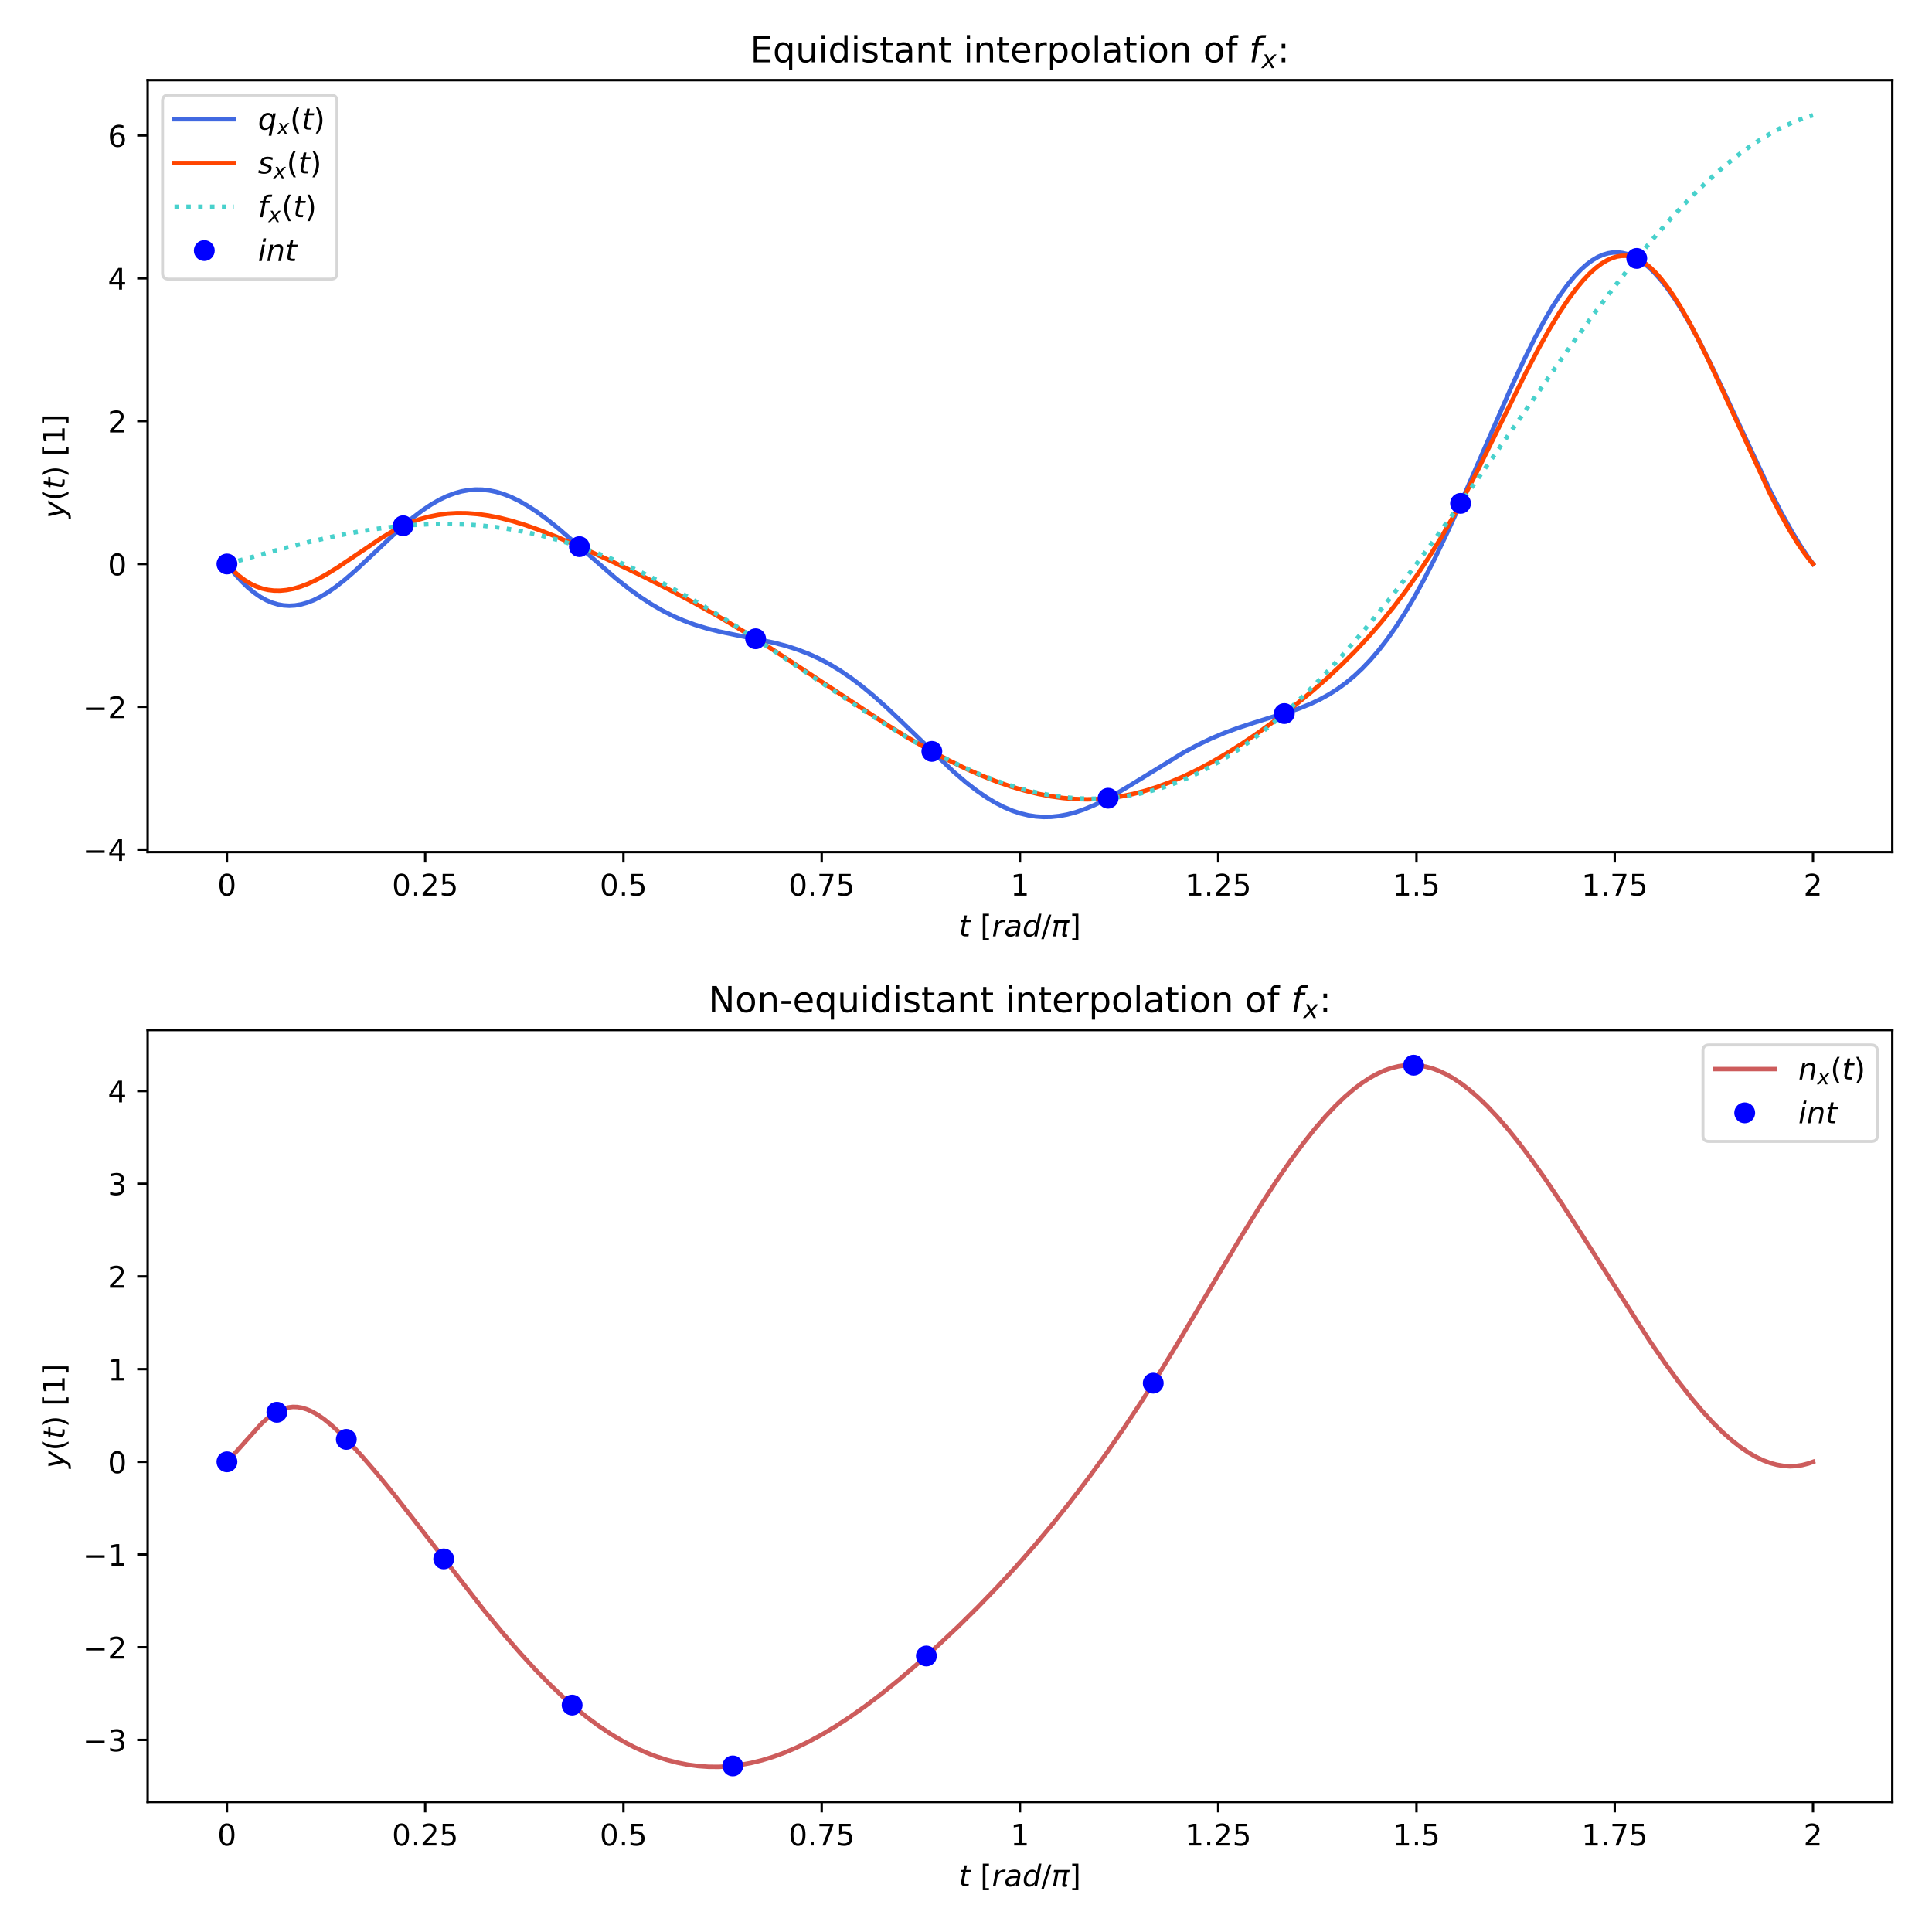 <?xml version="1.0" encoding="utf-8" standalone="no"?>
<!DOCTYPE svg PUBLIC "-//W3C//DTD SVG 1.1//EN"
  "http://www.w3.org/Graphics/SVG/1.1/DTD/svg11.dtd">
<!-- Created with matplotlib (http://matplotlib.org/) -->
<svg height="648pt" version="1.1" viewBox="0 0 648 648" width="648pt" xmlns="http://www.w3.org/2000/svg" xmlns:xlink="http://www.w3.org/1999/xlink">
 <defs>
  <style type="text/css">
*{stroke-linecap:butt;stroke-linejoin:round;}
  </style>
 </defs>
 <g id="figure_1">
  <g id="patch_1">
   <path d="M 0 648 
L 648 648 
L 648 0 
L 0 0 
z
" style="fill:#ffffff;"/>
  </g>
  <g id="axes_1">
   <g id="patch_2">
    <path d="M 49.52 285.798 
L 634.68 285.798 
L 634.68 26.88 
L 49.52 26.88 
z
" style="fill:#ffffff;"/>
   </g>
   <g id="matplotlib.axis_1">
    <g id="xtick_1">
     <g id="line2d_1">
      <defs>
       <path d="M 0 0 
L 0 3.5 
" id="mc6347fdae9" style="stroke:#000000;stroke-width:0.8;"/>
      </defs>
      <g>
       <use style="stroke:#000000;stroke-width:0.8;" x="76.118" xlink:href="#mc6347fdae9" y="285.798"/>
      </g>
     </g>
     <g id="text_1">
      <!-- 0 -->
      <defs>
       <path d="M 31.781 66.406 
Q 24.172 66.406 20.328 58.906 
Q 16.5 51.422 16.5 36.375 
Q 16.5 21.391 20.328 13.891 
Q 24.172 6.391 31.781 6.391 
Q 39.453 6.391 43.281 13.891 
Q 47.125 21.391 47.125 36.375 
Q 47.125 51.422 43.281 58.906 
Q 39.453 66.406 31.781 66.406 
z
M 31.781 74.219 
Q 44.047 74.219 50.516 64.516 
Q 56.984 54.828 56.984 36.375 
Q 56.984 17.969 50.516 8.266 
Q 44.047 -1.422 31.781 -1.422 
Q 19.531 -1.422 13.062 8.266 
Q 6.594 17.969 6.594 36.375 
Q 6.594 54.828 13.062 64.516 
Q 19.531 74.219 31.781 74.219 
z
" id="DejaVuSans-30"/>
      </defs>
      <g transform="translate(72.937 300.396)scale(0.1 -0.1)">
       <use xlink:href="#DejaVuSans-30"/>
      </g>
     </g>
    </g>
    <g id="xtick_2">
     <g id="line2d_2">
      <g>
       <use style="stroke:#000000;stroke-width:0.8;" x="142.614" xlink:href="#mc6347fdae9" y="285.798"/>
      </g>
     </g>
     <g id="text_2">
      <!-- 0.25 -->
      <defs>
       <path d="M 10.688 12.406 
L 21 12.406 
L 21 0 
L 10.688 0 
z
" id="DejaVuSans-2e"/>
       <path d="M 19.188 8.297 
L 53.609 8.297 
L 53.609 0 
L 7.328 0 
L 7.328 8.297 
Q 12.938 14.109 22.625 23.891 
Q 32.328 33.688 34.812 36.531 
Q 39.547 41.844 41.422 45.531 
Q 43.312 49.219 43.312 52.781 
Q 43.312 58.594 39.234 62.25 
Q 35.156 65.922 28.609 65.922 
Q 23.969 65.922 18.812 64.312 
Q 13.672 62.703 7.812 59.422 
L 7.812 69.391 
Q 13.766 71.781 18.938 73 
Q 24.125 74.219 28.422 74.219 
Q 39.75 74.219 46.484 68.547 
Q 53.219 62.891 53.219 53.422 
Q 53.219 48.922 51.531 44.891 
Q 49.859 40.875 45.406 35.406 
Q 44.188 33.984 37.641 27.219 
Q 31.109 20.453 19.188 8.297 
z
" id="DejaVuSans-32"/>
       <path d="M 10.797 72.906 
L 49.516 72.906 
L 49.516 64.594 
L 19.828 64.594 
L 19.828 46.734 
Q 21.969 47.469 24.109 47.828 
Q 26.266 48.188 28.422 48.188 
Q 40.625 48.188 47.75 41.5 
Q 54.891 34.812 54.891 23.391 
Q 54.891 11.625 47.562 5.094 
Q 40.234 -1.422 26.906 -1.422 
Q 22.312 -1.422 17.547 -0.641 
Q 12.797 0.141 7.719 1.703 
L 7.719 11.625 
Q 12.109 9.234 16.797 8.062 
Q 21.484 6.891 26.703 6.891 
Q 35.156 6.891 40.078 11.328 
Q 45.016 15.766 45.016 23.391 
Q 45.016 31 40.078 35.438 
Q 35.156 39.891 26.703 39.891 
Q 22.75 39.891 18.812 39.016 
Q 14.891 38.141 10.797 36.281 
z
" id="DejaVuSans-35"/>
      </defs>
      <g transform="translate(131.481 300.396)scale(0.1 -0.1)">
       <use xlink:href="#DejaVuSans-30"/>
       <use x="63.623" xlink:href="#DejaVuSans-2e"/>
       <use x="95.41" xlink:href="#DejaVuSans-32"/>
       <use x="159.033" xlink:href="#DejaVuSans-35"/>
      </g>
     </g>
    </g>
    <g id="xtick_3">
     <g id="line2d_3">
      <g>
       <use style="stroke:#000000;stroke-width:0.8;" x="209.109" xlink:href="#mc6347fdae9" y="285.798"/>
      </g>
     </g>
     <g id="text_3">
      <!-- 0.5 -->
      <g transform="translate(201.158 300.396)scale(0.1 -0.1)">
       <use xlink:href="#DejaVuSans-30"/>
       <use x="63.623" xlink:href="#DejaVuSans-2e"/>
       <use x="95.41" xlink:href="#DejaVuSans-35"/>
      </g>
     </g>
    </g>
    <g id="xtick_4">
     <g id="line2d_4">
      <g>
       <use style="stroke:#000000;stroke-width:0.8;" x="275.605" xlink:href="#mc6347fdae9" y="285.798"/>
      </g>
     </g>
     <g id="text_4">
      <!-- 0.75 -->
      <defs>
       <path d="M 8.203 72.906 
L 55.078 72.906 
L 55.078 68.703 
L 28.609 0 
L 18.312 0 
L 43.219 64.594 
L 8.203 64.594 
z
" id="DejaVuSans-37"/>
      </defs>
      <g transform="translate(264.472 300.396)scale(0.1 -0.1)">
       <use xlink:href="#DejaVuSans-30"/>
       <use x="63.623" xlink:href="#DejaVuSans-2e"/>
       <use x="95.41" xlink:href="#DejaVuSans-37"/>
       <use x="159.033" xlink:href="#DejaVuSans-35"/>
      </g>
     </g>
    </g>
    <g id="xtick_5">
     <g id="line2d_5">
      <g>
       <use style="stroke:#000000;stroke-width:0.8;" x="342.1" xlink:href="#mc6347fdae9" y="285.798"/>
      </g>
     </g>
     <g id="text_5">
      <!-- 1 -->
      <defs>
       <path d="M 12.406 8.297 
L 28.516 8.297 
L 28.516 63.922 
L 10.984 60.406 
L 10.984 69.391 
L 28.422 72.906 
L 38.281 72.906 
L 38.281 8.297 
L 54.391 8.297 
L 54.391 0 
L 12.406 0 
z
" id="DejaVuSans-31"/>
      </defs>
      <g transform="translate(338.919 300.396)scale(0.1 -0.1)">
       <use xlink:href="#DejaVuSans-31"/>
      </g>
     </g>
    </g>
    <g id="xtick_6">
     <g id="line2d_6">
      <g>
       <use style="stroke:#000000;stroke-width:0.8;" x="408.595" xlink:href="#mc6347fdae9" y="285.798"/>
      </g>
     </g>
     <g id="text_6">
      <!-- 1.25 -->
      <g transform="translate(397.463 300.396)scale(0.1 -0.1)">
       <use xlink:href="#DejaVuSans-31"/>
       <use x="63.623" xlink:href="#DejaVuSans-2e"/>
       <use x="95.41" xlink:href="#DejaVuSans-32"/>
       <use x="159.033" xlink:href="#DejaVuSans-35"/>
      </g>
     </g>
    </g>
    <g id="xtick_7">
     <g id="line2d_7">
      <g>
       <use style="stroke:#000000;stroke-width:0.8;" x="475.091" xlink:href="#mc6347fdae9" y="285.798"/>
      </g>
     </g>
     <g id="text_7">
      <!-- 1.5 -->
      <g transform="translate(467.139 300.396)scale(0.1 -0.1)">
       <use xlink:href="#DejaVuSans-31"/>
       <use x="63.623" xlink:href="#DejaVuSans-2e"/>
       <use x="95.41" xlink:href="#DejaVuSans-35"/>
      </g>
     </g>
    </g>
    <g id="xtick_8">
     <g id="line2d_8">
      <g>
       <use style="stroke:#000000;stroke-width:0.8;" x="541.586" xlink:href="#mc6347fdae9" y="285.798"/>
      </g>
     </g>
     <g id="text_8">
      <!-- 1.75 -->
      <g transform="translate(530.454 300.396)scale(0.1 -0.1)">
       <use xlink:href="#DejaVuSans-31"/>
       <use x="63.623" xlink:href="#DejaVuSans-2e"/>
       <use x="95.41" xlink:href="#DejaVuSans-37"/>
       <use x="159.033" xlink:href="#DejaVuSans-35"/>
      </g>
     </g>
    </g>
    <g id="xtick_9">
     <g id="line2d_9">
      <g>
       <use style="stroke:#000000;stroke-width:0.8;" x="608.082" xlink:href="#mc6347fdae9" y="285.798"/>
      </g>
     </g>
     <g id="text_9">
      <!-- 2 -->
      <g transform="translate(604.901 300.396)scale(0.1 -0.1)">
       <use xlink:href="#DejaVuSans-32"/>
      </g>
     </g>
    </g>
    <g id="text_10">
     <!-- $t\ [rad/\pi]$ -->
     <defs>
      <path d="M 42.281 54.688 
L 40.922 47.703 
L 23 47.703 
L 17.188 18.016 
Q 16.891 16.359 16.75 15.234 
Q 16.609 14.109 16.609 13.484 
Q 16.609 10.359 18.484 8.938 
Q 20.359 7.516 24.516 7.516 
L 33.594 7.516 
L 32.078 0 
L 23.484 0 
Q 15.484 0 11.547 3.125 
Q 7.625 6.25 7.625 12.594 
Q 7.625 13.719 7.766 15.062 
Q 7.906 16.406 8.203 18.016 
L 14.016 47.703 
L 6.391 47.703 
L 7.812 54.688 
L 15.281 54.688 
L 18.312 70.219 
L 27.297 70.219 
L 24.312 54.688 
z
" id="DejaVuSans-Oblique-74"/>
      <path d="M 8.594 75.984 
L 29.297 75.984 
L 29.297 69 
L 17.578 69 
L 17.578 -6.203 
L 29.297 -6.203 
L 29.297 -13.188 
L 8.594 -13.188 
z
" id="DejaVuSans-5b"/>
      <path d="M 44.578 46.391 
Q 43.219 47.125 41.453 47.516 
Q 39.703 47.906 37.703 47.906 
Q 30.516 47.906 25.141 42.453 
Q 19.781 37.016 18.016 27.875 
L 12.5 0 
L 3.516 0 
L 14.203 54.688 
L 23.188 54.688 
L 21.484 46.188 
Q 25.047 50.922 30 53.453 
Q 34.969 56 40.578 56 
Q 42.047 56 43.453 55.828 
Q 44.875 55.672 46.297 55.281 
z
" id="DejaVuSans-Oblique-72"/>
      <path d="M 53.719 31.203 
L 47.609 0 
L 38.625 0 
L 40.281 8.297 
Q 36.328 3.422 31.266 1 
Q 26.219 -1.422 20.016 -1.422 
Q 13.031 -1.422 8.562 2.844 
Q 4.109 7.125 4.109 13.812 
Q 4.109 23.391 11.75 28.953 
Q 19.391 34.516 32.812 34.516 
L 45.312 34.516 
L 45.797 36.922 
Q 45.906 37.312 45.953 37.766 
Q 46 38.234 46 39.203 
Q 46 43.562 42.453 45.969 
Q 38.922 48.391 32.516 48.391 
Q 28.125 48.391 23.5 47.266 
Q 18.891 46.141 14.016 43.891 
L 15.578 52.203 
Q 20.656 54.109 25.516 55.047 
Q 30.375 56 34.906 56 
Q 44.578 56 49.625 51.797 
Q 54.688 47.609 54.688 39.594 
Q 54.688 37.984 54.438 35.812 
Q 54.203 33.641 53.719 31.203 
z
M 44 27.484 
L 35.016 27.484 
Q 23.969 27.484 18.672 24.531 
Q 13.375 21.578 13.375 15.375 
Q 13.375 11.078 16.078 8.641 
Q 18.797 6.203 23.578 6.203 
Q 30.906 6.203 36.375 11.453 
Q 41.844 16.703 43.609 25.484 
z
" id="DejaVuSans-Oblique-61"/>
      <path d="M 41.797 8.203 
Q 38.188 3.469 33.25 1.016 
Q 28.328 -1.422 22.312 -1.422 
Q 14.109 -1.422 9.344 4.172 
Q 4.594 9.766 4.594 19.484 
Q 4.594 27.594 7.469 34.938 
Q 10.359 42.281 15.828 48.094 
Q 19.438 51.953 23.969 53.969 
Q 28.516 56 33.5 56 
Q 38.766 56 42.797 53.453 
Q 46.828 50.922 49.031 46.188 
L 54.891 75.984 
L 63.922 75.984 
L 49.125 0 
L 40.094 0 
z
M 13.922 21.094 
Q 13.922 14.016 17.109 10.062 
Q 20.312 6.109 25.984 6.109 
Q 30.172 6.109 33.766 8.125 
Q 37.359 10.156 40.094 14.109 
Q 42.969 18.219 44.625 23.578 
Q 46.297 28.953 46.297 34.188 
Q 46.297 40.969 43.094 44.766 
Q 39.891 48.578 34.281 48.578 
Q 30.031 48.578 26.359 46.578 
Q 22.703 44.578 20.125 40.828 
Q 17.281 36.766 15.594 31.391 
Q 13.922 26.031 13.922 21.094 
z
" id="DejaVuSans-Oblique-64"/>
      <path d="M 25.391 72.906 
L 33.688 72.906 
L 8.297 -9.281 
L 0 -9.281 
z
" id="DejaVuSans-2f"/>
      <path d="M 9.125 54.688 
L 61.531 54.688 
L 59.766 45.703 
L 52.875 45.703 
L 46.344 12.109 
Q 45.656 8.594 46.578 7.031 
Q 47.469 5.516 50.141 5.516 
Q 50.875 5.516 51.953 5.672 
Q 53.078 5.766 53.422 5.812 
L 52.156 -0.688 
Q 50.344 -1.312 48.484 -1.609 
Q 46.578 -1.906 44.781 -1.906 
Q 38.922 -1.906 37.312 1.266 
Q 35.688 4.5 37.359 13.094 
L 43.703 45.703 
L 23.531 45.703 
L 14.656 0 
L 5.469 0 
L 14.359 45.703 
L 7.375 45.703 
z
" id="DejaVuSans-Oblique-3c0"/>
      <path d="M 30.422 75.984 
L 30.422 -13.188 
L 9.719 -13.188 
L 9.719 -6.203 
L 21.391 -6.203 
L 21.391 69 
L 9.719 69 
L 9.719 75.984 
z
" id="DejaVuSans-5d"/>
     </defs>
     <g transform="translate(321.6 314.074)scale(0.1 -0.1)">
      <use transform="translate(0 0.016)" xlink:href="#DejaVuSans-Oblique-74"/>
      <use transform="translate(71.679 0.016)" xlink:href="#DejaVuSans-5b"/>
      <use transform="translate(110.693 0.016)" xlink:href="#DejaVuSans-Oblique-72"/>
      <use transform="translate(151.806 0.016)" xlink:href="#DejaVuSans-Oblique-61"/>
      <use transform="translate(213.086 0.016)" xlink:href="#DejaVuSans-Oblique-64"/>
      <use transform="translate(276.562 0.016)" xlink:href="#DejaVuSans-2f"/>
      <use transform="translate(310.254 0.016)" xlink:href="#DejaVuSans-Oblique-3c0"/>
      <use transform="translate(370.459 0.016)" xlink:href="#DejaVuSans-5d"/>
     </g>
    </g>
   </g>
   <g id="matplotlib.axis_2">
    <g id="ytick_1">
     <g id="line2d_10">
      <defs>
       <path d="M 0 0 
L -3.5 0 
" id="mb7483b704f" style="stroke:#000000;stroke-width:0.8;"/>
      </defs>
      <g>
       <use style="stroke:#000000;stroke-width:0.8;" x="49.52" xlink:href="#mb7483b704f" y="284.974"/>
      </g>
     </g>
     <g id="text_11">
      <!-- −4 -->
      <defs>
       <path d="M 10.594 35.5 
L 73.188 35.5 
L 73.188 27.203 
L 10.594 27.203 
z
" id="DejaVuSans-2212"/>
       <path d="M 37.797 64.312 
L 12.891 25.391 
L 37.797 25.391 
z
M 35.203 72.906 
L 47.609 72.906 
L 47.609 25.391 
L 58.016 25.391 
L 58.016 17.188 
L 47.609 17.188 
L 47.609 0 
L 37.797 0 
L 37.797 17.188 
L 4.891 17.188 
L 4.891 26.703 
z
" id="DejaVuSans-34"/>
      </defs>
      <g transform="translate(27.778 288.774)scale(0.1 -0.1)">
       <use xlink:href="#DejaVuSans-2212"/>
       <use x="83.789" xlink:href="#DejaVuSans-34"/>
      </g>
     </g>
    </g>
    <g id="ytick_2">
     <g id="line2d_11">
      <g>
       <use style="stroke:#000000;stroke-width:0.8;" x="49.52" xlink:href="#mb7483b704f" y="237.066"/>
      </g>
     </g>
     <g id="text_12">
      <!-- −2 -->
      <g transform="translate(27.778 240.865)scale(0.1 -0.1)">
       <use xlink:href="#DejaVuSans-2212"/>
       <use x="83.789" xlink:href="#DejaVuSans-32"/>
      </g>
     </g>
    </g>
    <g id="ytick_3">
     <g id="line2d_12">
      <g>
       <use style="stroke:#000000;stroke-width:0.8;" x="49.52" xlink:href="#mb7483b704f" y="189.158"/>
      </g>
     </g>
     <g id="text_13">
      <!-- 0 -->
      <g transform="translate(36.157 192.957)scale(0.1 -0.1)">
       <use xlink:href="#DejaVuSans-30"/>
      </g>
     </g>
    </g>
    <g id="ytick_4">
     <g id="line2d_13">
      <g>
       <use style="stroke:#000000;stroke-width:0.8;" x="49.52" xlink:href="#mb7483b704f" y="141.249"/>
      </g>
     </g>
     <g id="text_14">
      <!-- 2 -->
      <g transform="translate(36.157 145.048)scale(0.1 -0.1)">
       <use xlink:href="#DejaVuSans-32"/>
      </g>
     </g>
    </g>
    <g id="ytick_5">
     <g id="line2d_14">
      <g>
       <use style="stroke:#000000;stroke-width:0.8;" x="49.52" xlink:href="#mb7483b704f" y="93.341"/>
      </g>
     </g>
     <g id="text_15">
      <!-- 4 -->
      <g transform="translate(36.157 97.14)scale(0.1 -0.1)">
       <use xlink:href="#DejaVuSans-34"/>
      </g>
     </g>
    </g>
    <g id="ytick_6">
     <g id="line2d_15">
      <g>
       <use style="stroke:#000000;stroke-width:0.8;" x="49.52" xlink:href="#mb7483b704f" y="45.432"/>
      </g>
     </g>
     <g id="text_16">
      <!-- 6 -->
      <defs>
       <path d="M 33.016 40.375 
Q 26.375 40.375 22.484 35.828 
Q 18.609 31.297 18.609 23.391 
Q 18.609 15.531 22.484 10.953 
Q 26.375 6.391 33.016 6.391 
Q 39.656 6.391 43.531 10.953 
Q 47.406 15.531 47.406 23.391 
Q 47.406 31.297 43.531 35.828 
Q 39.656 40.375 33.016 40.375 
z
M 52.594 71.297 
L 52.594 62.312 
Q 48.875 64.062 45.094 64.984 
Q 41.312 65.922 37.594 65.922 
Q 27.828 65.922 22.672 59.328 
Q 17.531 52.734 16.797 39.406 
Q 19.672 43.656 24.016 45.922 
Q 28.375 48.188 33.594 48.188 
Q 44.578 48.188 50.953 41.516 
Q 57.328 34.859 57.328 23.391 
Q 57.328 12.156 50.688 5.359 
Q 44.047 -1.422 33.016 -1.422 
Q 20.359 -1.422 13.672 8.266 
Q 6.984 17.969 6.984 36.375 
Q 6.984 53.656 15.188 63.938 
Q 23.391 74.219 37.203 74.219 
Q 40.922 74.219 44.703 73.484 
Q 48.484 72.75 52.594 71.297 
z
" id="DejaVuSans-36"/>
      </defs>
      <g transform="translate(36.157 49.232)scale(0.1 -0.1)">
       <use xlink:href="#DejaVuSans-36"/>
      </g>
     </g>
    </g>
    <g id="text_17">
     <!-- $y( t )\ [1]$ -->
     <defs>
      <path d="M 24.812 -5.078 
Q 18.562 -15.578 14.625 -18.188 
Q 10.688 -20.797 4.594 -20.797 
L -2.484 -20.797 
L -0.984 -13.281 
L 4.203 -13.281 
Q 7.953 -13.281 10.594 -11.234 
Q 13.234 -9.188 16.5 -3.219 
L 19.281 2 
L 7.172 54.688 
L 16.703 54.688 
L 25.781 12.797 
L 50.875 54.688 
L 60.297 54.688 
z
" id="DejaVuSans-Oblique-79"/>
      <path d="M 31 75.875 
Q 24.469 64.656 21.281 53.656 
Q 18.109 42.672 18.109 31.391 
Q 18.109 20.125 21.312 9.062 
Q 24.516 -2 31 -13.188 
L 23.188 -13.188 
Q 15.875 -1.703 12.234 9.375 
Q 8.594 20.453 8.594 31.391 
Q 8.594 42.281 12.203 53.312 
Q 15.828 64.359 23.188 75.875 
z
" id="DejaVuSans-28"/>
      <path d="M 8.016 75.875 
L 15.828 75.875 
Q 23.141 64.359 26.781 53.312 
Q 30.422 42.281 30.422 31.391 
Q 30.422 20.453 26.781 9.375 
Q 23.141 -1.703 15.828 -13.188 
L 8.016 -13.188 
Q 14.5 -2 17.703 9.062 
Q 20.906 20.125 20.906 31.391 
Q 20.906 42.672 17.703 53.656 
Q 14.5 64.656 8.016 75.875 
z
" id="DejaVuSans-29"/>
     </defs>
     <g transform="translate(21.678 173.889)rotate(-90)scale(0.1 -0.1)">
      <use transform="translate(0 0.016)" xlink:href="#DejaVuSans-Oblique-79"/>
      <use transform="translate(59.18 0.016)" xlink:href="#DejaVuSans-28"/>
      <use transform="translate(98.193 0.016)" xlink:href="#DejaVuSans-Oblique-74"/>
      <use transform="translate(137.402 0.016)" xlink:href="#DejaVuSans-29"/>
      <use transform="translate(208.886 0.016)" xlink:href="#DejaVuSans-5b"/>
      <use transform="translate(247.9 0.016)" xlink:href="#DejaVuSans-31"/>
      <use transform="translate(311.523 0.016)" xlink:href="#DejaVuSans-5d"/>
     </g>
    </g>
   </g>
   <g id="line2d_16">
    <path clip-path="url(#p794a2dd22a)" d="M 76.118 189.158 
L 78.597 192.289 
L 80.938 194.896 
L 83.167 197.051 
L 85.3 198.811 
L 87.353 200.221 
L 89.343 201.321 
L 91.285 202.145 
L 93.2 202.718 
L 95.104 203.056 
L 97.014 203.17 
L 98.95 203.062 
L 100.935 202.728 
L 102.993 202.153 
L 105.153 201.316 
L 107.446 200.185 
L 109.914 198.714 
L 112.617 196.837 
L 115.654 194.449 
L 119.24 191.336 
L 124.049 186.84 
L 134.608 176.891 
L 138.438 173.643 
L 141.71 171.153 
L 144.662 169.179 
L 147.397 167.614 
L 149.977 166.39 
L 152.445 165.463 
L 154.828 164.802 
L 157.164 164.384 
L 159.467 164.197 
L 161.771 164.232 
L 164.095 164.491 
L 166.462 164.98 
L 168.899 165.713 
L 171.436 166.711 
L 174.107 168.004 
L 176.964 169.639 
L 180.07 171.678 
L 183.539 174.229 
L 187.598 177.501 
L 192.939 182.114 
L 206.456 193.91 
L 210.988 197.494 
L 214.994 200.383 
L 218.728 202.806 
L 222.319 204.874 
L 225.857 206.656 
L 229.416 208.2 
L 233.081 209.547 
L 236.986 210.742 
L 241.369 211.846 
L 246.96 213.009 
L 259.557 215.555 
L 263.94 216.722 
L 267.797 217.977 
L 271.399 219.381 
L 274.867 220.973 
L 278.288 222.788 
L 281.73 224.867 
L 285.256 227.261 
L 288.948 230.039 
L 292.906 233.301 
L 297.332 237.246 
L 302.742 242.382 
L 319.946 258.949 
L 324.037 262.438 
L 327.622 265.21 
L 330.883 267.456 
L 333.921 269.282 
L 336.794 270.754 
L 339.549 271.919 
L 342.214 272.807 
L 344.821 273.443 
L 347.401 273.844 
L 349.97 274.019 
L 352.561 273.973 
L 355.2 273.702 
L 357.918 273.198 
L 360.748 272.445 
L 363.743 271.414 
L 366.962 270.067 
L 370.515 268.333 
L 374.606 266.081 
L 379.787 262.96 
L 397.087 252.333 
L 401.837 249.8 
L 406.285 247.678 
L 410.705 245.816 
L 415.371 244.095 
L 420.85 242.321 
L 435.463 237.726 
L 439.293 236.195 
L 442.645 234.619 
L 445.73 232.924 
L 448.651 231.065 
L 451.465 229.01 
L 454.22 226.721 
L 456.955 224.158 
L 459.689 221.288 
L 462.45 218.064 
L 465.264 214.431 
L 468.153 210.335 
L 471.148 205.695 
L 474.281 200.423 
L 477.6 194.394 
L 481.17 187.44 
L 485.117 179.249 
L 489.703 169.2 
L 495.884 155.07 
L 506.758 130.176 
L 511.141 120.751 
L 514.764 113.473 
L 517.94 107.577 
L 520.802 102.72 
L 523.419 98.705 
L 525.845 95.381 
L 528.106 92.651 
L 530.223 90.435 
L 532.223 88.656 
L 534.117 87.263 
L 535.926 86.204 
L 537.66 85.442 
L 539.341 84.943 
L 540.985 84.685 
L 542.607 84.654 
L 544.23 84.846 
L 545.868 85.265 
L 547.544 85.925 
L 549.273 86.849 
L 551.071 88.066 
L 552.954 89.616 
L 554.938 91.544 
L 557.039 93.903 
L 559.279 96.758 
L 561.689 100.2 
L 564.301 104.328 
L 567.168 109.288 
L 570.381 115.304 
L 574.116 122.787 
L 578.871 132.846 
L 593.687 164.542 
L 597.506 171.981 
L 600.826 177.974 
L 603.821 182.933 
L 606.576 187.076 
L 608.082 189.158 
L 608.082 189.158 
" style="fill:none;stroke:#4169e1;stroke-linecap:square;stroke-width:1.5;"/>
   </g>
   <g id="line2d_17">
    <path clip-path="url(#p794a2dd22a)" d="M 76.118 189.158 
L 78.145 191.313 
L 80.135 193.11 
L 82.098 194.588 
L 84.045 195.778 
L 85.981 196.704 
L 87.923 197.389 
L 89.886 197.846 
L 91.891 198.085 
L 93.955 198.106 
L 96.099 197.904 
L 98.354 197.465 
L 100.754 196.768 
L 103.339 195.781 
L 106.174 194.456 
L 109.372 192.708 
L 113.159 190.374 
L 118.351 186.89 
L 127.99 180.392 
L 131.853 178.088 
L 135.071 176.42 
L 138.007 175.146 
L 140.971 174.103 
L 143.971 173.282 
L 147.024 172.677 
L 150.147 172.285 
L 153.36 172.106 
L 156.68 172.146 
L 160.137 172.412 
L 163.76 172.915 
L 167.59 173.674 
L 171.692 174.717 
L 176.144 176.083 
L 181.102 177.842 
L 186.863 180.13 
L 194.38 183.371 
L 205.067 188.226 
L 214.973 192.968 
L 224.303 197.68 
L 233.187 202.414 
L 241.715 207.208 
L 249.955 212.096 
L 258.057 217.16 
L 268.005 223.661 
L 297.455 243.073 
L 305.243 247.837 
L 311.993 251.711 
L 318.1 254.963 
L 323.782 257.741 
L 329.128 260.11 
L 334.192 262.114 
L 339.023 263.79 
L 343.656 265.163 
L 348.114 266.255 
L 352.423 267.083 
L 356.599 267.66 
L 360.663 267.999 
L 364.626 268.108 
L 368.504 267.992 
L 372.313 267.657 
L 376.133 267.095 
L 380.043 266.295 
L 384.059 265.244 
L 388.192 263.931 
L 392.464 262.339 
L 396.89 260.449 
L 401.486 258.243 
L 406.285 255.691 
L 411.307 252.765 
L 416.594 249.423 
L 422.196 245.617 
L 428.175 241.281 
L 434.516 236.406 
L 440.176 231.781 
L 445.305 227.307 
L 450.092 222.835 
L 454.641 218.284 
L 459.013 213.593 
L 463.253 208.718 
L 467.392 203.619 
L 471.451 198.265 
L 475.457 192.61 
L 479.42 186.629 
L 483.351 180.291 
L 487.261 173.563 
L 491.171 166.388 
L 495.645 157.685 
L 502.135 144.518 
L 511.567 125.43 
L 516.088 116.802 
L 519.802 110.18 
L 523.036 104.853 
L 525.93 100.503 
L 528.558 96.943 
L 530.973 94.035 
L 533.202 91.691 
L 535.271 89.83 
L 537.202 88.386 
L 539.011 87.304 
L 540.719 86.536 
L 542.346 86.044 
L 543.905 85.802 
L 545.421 85.79 
L 546.911 86.001 
L 548.39 86.436 
L 549.879 87.109 
L 551.443 88.066 
L 553.103 89.347 
L 554.88 91.007 
L 556.795 93.11 
L 558.864 95.72 
L 561.114 98.926 
L 563.583 102.84 
L 566.322 107.614 
L 569.413 113.46 
L 573.014 120.767 
L 577.552 130.507 
L 593.564 165.341 
L 597.081 172.195 
L 600.113 177.634 
L 602.805 182.019 
L 605.236 185.567 
L 607.449 188.415 
L 608.082 189.158 
L 608.082 189.158 
" style="fill:none;stroke:#ff4500;stroke-linecap:square;stroke-width:1.5;"/>
   </g>
   <g id="line2d_18">
    <path clip-path="url(#p794a2dd22a)" d="M 76.118 189.158 
L 94.157 184.169 
L 103.802 181.74 
L 111.914 179.922 
L 119.202 178.512 
L 125.958 177.43 
L 132.331 176.632 
L 138.428 176.091 
L 144.311 175.791 
L 150.03 175.721 
L 155.632 175.874 
L 161.148 176.247 
L 166.606 176.838 
L 172.032 177.65 
L 177.453 178.686 
L 182.895 179.953 
L 188.38 181.458 
L 193.933 183.215 
L 199.588 185.237 
L 205.376 187.546 
L 211.334 190.163 
L 217.516 193.123 
L 223.99 196.473 
L 230.852 200.277 
L 238.262 204.644 
L 246.513 209.77 
L 256.285 216.114 
L 270.941 225.929 
L 287.517 236.964 
L 296.726 242.823 
L 304.375 247.433 
L 311.158 251.266 
L 317.355 254.517 
L 323.127 257.297 
L 328.564 259.671 
L 333.729 261.688 
L 338.677 263.383 
L 343.438 264.781 
L 348.045 265.904 
L 352.524 266.769 
L 356.897 267.388 
L 361.179 267.771 
L 365.387 267.924 
L 369.536 267.854 
L 373.643 267.561 
L 377.718 267.049 
L 381.777 266.314 
L 385.825 265.355 
L 389.884 264.164 
L 393.959 262.736 
L 398.06 261.062 
L 402.205 259.129 
L 406.396 256.927 
L 410.652 254.44 
L 414.982 251.649 
L 419.403 248.534 
L 423.925 245.073 
L 428.564 241.24 
L 433.341 237.002 
L 438.272 232.326 
L 443.384 227.169 
L 448.709 221.477 
L 454.284 215.188 
L 460.163 208.217 
L 466.429 200.436 
L 473.201 191.665 
L 480.686 181.599 
L 489.33 169.587 
L 500.528 153.62 
L 526.605 116.304 
L 535.048 104.701 
L 542.208 95.229 
L 548.592 87.145 
L 554.433 80.1 
L 559.854 73.906 
L 564.939 68.426 
L 569.743 63.573 
L 574.307 59.273 
L 578.664 55.469 
L 582.84 52.115 
L 586.851 49.175 
L 590.718 46.613 
L 594.463 44.395 
L 598.091 42.503 
L 601.618 40.911 
L 605.06 39.599 
L 608.082 38.649 
L 608.082 38.649 
" style="fill:none;stroke:#48d1cc;stroke-dasharray:1.5,2.475;stroke-dashoffset:0;stroke-width:1.5;"/>
   </g>
   <g id="line2d_19">
    <defs>
     <path d="M 0 3 
C 0.796 3 1.559 2.684 2.121 2.121 
C 2.684 1.559 3 0.796 3 0 
C 3 -0.796 2.684 -1.559 2.121 -2.121 
C 1.559 -2.684 0.796 -3 0 -3 
C -0.796 -3 -1.559 -2.684 -2.121 -2.121 
C -2.684 -1.559 -3 -0.796 -3 0 
C -3 0.796 -2.684 1.559 -2.121 2.121 
C -1.559 2.684 -0.796 3 0 3 
z
" id="ma523cf57f0" style="stroke:#0000ff;"/>
    </defs>
    <g clip-path="url(#p794a2dd22a)">
     <use style="fill:#0000ff;stroke:#0000ff;" x="76.118" xlink:href="#ma523cf57f0" y="189.158"/>
     <use style="fill:#0000ff;stroke:#0000ff;" x="135.225" xlink:href="#ma523cf57f0" y="176.347"/>
     <use style="fill:#0000ff;stroke:#0000ff;" x="194.332" xlink:href="#ma523cf57f0" y="183.35"/>
     <use style="fill:#0000ff;stroke:#0000ff;" x="253.439" xlink:href="#ma523cf57f0" y="214.242"/>
     <use style="fill:#0000ff;stroke:#0000ff;" x="312.546" xlink:href="#ma523cf57f0" y="252.016"/>
     <use style="fill:#0000ff;stroke:#0000ff;" x="371.654" xlink:href="#ma523cf57f0" y="267.731"/>
     <use style="fill:#0000ff;stroke:#0000ff;" x="430.761" xlink:href="#ma523cf57f0" y="239.327"/>
     <use style="fill:#0000ff;stroke:#0000ff;" x="489.868" xlink:href="#ma523cf57f0" y="168.83"/>
     <use style="fill:#0000ff;stroke:#0000ff;" x="548.975" xlink:href="#ma523cf57f0" y="86.672"/>
    </g>
   </g>
   <g id="patch_3">
    <path d="M 49.52 285.798 
L 49.52 26.88 
" style="fill:none;stroke:#000000;stroke-linecap:square;stroke-linejoin:miter;stroke-width:0.8;"/>
   </g>
   <g id="patch_4">
    <path d="M 634.68 285.798 
L 634.68 26.88 
" style="fill:none;stroke:#000000;stroke-linecap:square;stroke-linejoin:miter;stroke-width:0.8;"/>
   </g>
   <g id="patch_5">
    <path d="M 49.52 285.798 
L 634.68 285.798 
" style="fill:none;stroke:#000000;stroke-linecap:square;stroke-linejoin:miter;stroke-width:0.8;"/>
   </g>
   <g id="patch_6">
    <path d="M 49.52 26.88 
L 634.68 26.88 
" style="fill:none;stroke:#000000;stroke-linecap:square;stroke-linejoin:miter;stroke-width:0.8;"/>
   </g>
   <g id="text_18">
    <!-- Equidistant interpolation of $f_x$: -->
    <defs>
     <path d="M 9.812 72.906 
L 55.906 72.906 
L 55.906 64.594 
L 19.672 64.594 
L 19.672 43.016 
L 54.391 43.016 
L 54.391 34.719 
L 19.672 34.719 
L 19.672 8.297 
L 56.781 8.297 
L 56.781 0 
L 9.812 0 
z
" id="DejaVuSans-45"/>
     <path d="M 14.797 27.297 
Q 14.797 17.391 18.875 11.75 
Q 22.953 6.109 30.078 6.109 
Q 37.203 6.109 41.297 11.75 
Q 45.406 17.391 45.406 27.297 
Q 45.406 37.203 41.297 42.844 
Q 37.203 48.484 30.078 48.484 
Q 22.953 48.484 18.875 42.844 
Q 14.797 37.203 14.797 27.297 
z
M 45.406 8.203 
Q 42.578 3.328 38.25 0.953 
Q 33.938 -1.422 27.875 -1.422 
Q 17.969 -1.422 11.734 6.484 
Q 5.516 14.406 5.516 27.297 
Q 5.516 40.188 11.734 48.094 
Q 17.969 56 27.875 56 
Q 33.938 56 38.25 53.625 
Q 42.578 51.266 45.406 46.391 
L 45.406 54.688 
L 54.391 54.688 
L 54.391 -20.797 
L 45.406 -20.797 
z
" id="DejaVuSans-71"/>
     <path d="M 8.5 21.578 
L 8.5 54.688 
L 17.484 54.688 
L 17.484 21.922 
Q 17.484 14.156 20.5 10.266 
Q 23.531 6.391 29.594 6.391 
Q 36.859 6.391 41.078 11.031 
Q 45.312 15.672 45.312 23.688 
L 45.312 54.688 
L 54.297 54.688 
L 54.297 0 
L 45.312 0 
L 45.312 8.406 
Q 42.047 3.422 37.719 1 
Q 33.406 -1.422 27.688 -1.422 
Q 18.266 -1.422 13.375 4.438 
Q 8.5 10.297 8.5 21.578 
z
M 31.109 56 
z
" id="DejaVuSans-75"/>
     <path d="M 9.422 54.688 
L 18.406 54.688 
L 18.406 0 
L 9.422 0 
z
M 9.422 75.984 
L 18.406 75.984 
L 18.406 64.594 
L 9.422 64.594 
z
" id="DejaVuSans-69"/>
     <path d="M 45.406 46.391 
L 45.406 75.984 
L 54.391 75.984 
L 54.391 0 
L 45.406 0 
L 45.406 8.203 
Q 42.578 3.328 38.25 0.953 
Q 33.938 -1.422 27.875 -1.422 
Q 17.969 -1.422 11.734 6.484 
Q 5.516 14.406 5.516 27.297 
Q 5.516 40.188 11.734 48.094 
Q 17.969 56 27.875 56 
Q 33.938 56 38.25 53.625 
Q 42.578 51.266 45.406 46.391 
z
M 14.797 27.297 
Q 14.797 17.391 18.875 11.75 
Q 22.953 6.109 30.078 6.109 
Q 37.203 6.109 41.297 11.75 
Q 45.406 17.391 45.406 27.297 
Q 45.406 37.203 41.297 42.844 
Q 37.203 48.484 30.078 48.484 
Q 22.953 48.484 18.875 42.844 
Q 14.797 37.203 14.797 27.297 
z
" id="DejaVuSans-64"/>
     <path d="M 44.281 53.078 
L 44.281 44.578 
Q 40.484 46.531 36.375 47.5 
Q 32.281 48.484 27.875 48.484 
Q 21.188 48.484 17.844 46.438 
Q 14.5 44.391 14.5 40.281 
Q 14.5 37.156 16.891 35.375 
Q 19.281 33.594 26.516 31.984 
L 29.594 31.297 
Q 39.156 29.25 43.188 25.516 
Q 47.219 21.781 47.219 15.094 
Q 47.219 7.469 41.188 3.016 
Q 35.156 -1.422 24.609 -1.422 
Q 20.219 -1.422 15.453 -0.562 
Q 10.688 0.297 5.422 2 
L 5.422 11.281 
Q 10.406 8.688 15.234 7.391 
Q 20.062 6.109 24.812 6.109 
Q 31.156 6.109 34.562 8.281 
Q 37.984 10.453 37.984 14.406 
Q 37.984 18.062 35.516 20.016 
Q 33.062 21.969 24.703 23.781 
L 21.578 24.516 
Q 13.234 26.266 9.516 29.906 
Q 5.812 33.547 5.812 39.891 
Q 5.812 47.609 11.281 51.797 
Q 16.75 56 26.812 56 
Q 31.781 56 36.172 55.266 
Q 40.578 54.547 44.281 53.078 
z
" id="DejaVuSans-73"/>
     <path d="M 18.312 70.219 
L 18.312 54.688 
L 36.812 54.688 
L 36.812 47.703 
L 18.312 47.703 
L 18.312 18.016 
Q 18.312 11.328 20.141 9.422 
Q 21.969 7.516 27.594 7.516 
L 36.812 7.516 
L 36.812 0 
L 27.594 0 
Q 17.188 0 13.234 3.875 
Q 9.281 7.766 9.281 18.016 
L 9.281 47.703 
L 2.688 47.703 
L 2.688 54.688 
L 9.281 54.688 
L 9.281 70.219 
z
" id="DejaVuSans-74"/>
     <path d="M 34.281 27.484 
Q 23.391 27.484 19.188 25 
Q 14.984 22.516 14.984 16.5 
Q 14.984 11.719 18.141 8.906 
Q 21.297 6.109 26.703 6.109 
Q 34.188 6.109 38.703 11.406 
Q 43.219 16.703 43.219 25.484 
L 43.219 27.484 
z
M 52.203 31.203 
L 52.203 0 
L 43.219 0 
L 43.219 8.297 
Q 40.141 3.328 35.547 0.953 
Q 30.953 -1.422 24.312 -1.422 
Q 15.922 -1.422 10.953 3.297 
Q 6 8.016 6 15.922 
Q 6 25.141 12.172 29.828 
Q 18.359 34.516 30.609 34.516 
L 43.219 34.516 
L 43.219 35.406 
Q 43.219 41.609 39.141 45 
Q 35.062 48.391 27.688 48.391 
Q 23 48.391 18.547 47.266 
Q 14.109 46.141 10.016 43.891 
L 10.016 52.203 
Q 14.938 54.109 19.578 55.047 
Q 24.219 56 28.609 56 
Q 40.484 56 46.344 49.844 
Q 52.203 43.703 52.203 31.203 
z
" id="DejaVuSans-61"/>
     <path d="M 54.891 33.016 
L 54.891 0 
L 45.906 0 
L 45.906 32.719 
Q 45.906 40.484 42.875 44.328 
Q 39.844 48.188 33.797 48.188 
Q 26.516 48.188 22.312 43.547 
Q 18.109 38.922 18.109 30.906 
L 18.109 0 
L 9.078 0 
L 9.078 54.688 
L 18.109 54.688 
L 18.109 46.188 
Q 21.344 51.125 25.703 53.562 
Q 30.078 56 35.797 56 
Q 45.219 56 50.047 50.172 
Q 54.891 44.344 54.891 33.016 
z
" id="DejaVuSans-6e"/>
     <path id="DejaVuSans-20"/>
     <path d="M 56.203 29.594 
L 56.203 25.203 
L 14.891 25.203 
Q 15.484 15.922 20.484 11.062 
Q 25.484 6.203 34.422 6.203 
Q 39.594 6.203 44.453 7.469 
Q 49.312 8.734 54.109 11.281 
L 54.109 2.781 
Q 49.266 0.734 44.188 -0.344 
Q 39.109 -1.422 33.891 -1.422 
Q 20.797 -1.422 13.156 6.188 
Q 5.516 13.812 5.516 26.812 
Q 5.516 40.234 12.766 48.109 
Q 20.016 56 32.328 56 
Q 43.359 56 49.781 48.891 
Q 56.203 41.797 56.203 29.594 
z
M 47.219 32.234 
Q 47.125 39.594 43.094 43.984 
Q 39.062 48.391 32.422 48.391 
Q 24.906 48.391 20.391 44.141 
Q 15.875 39.891 15.188 32.172 
z
" id="DejaVuSans-65"/>
     <path d="M 41.109 46.297 
Q 39.594 47.172 37.812 47.578 
Q 36.031 48 33.891 48 
Q 26.266 48 22.188 43.047 
Q 18.109 38.094 18.109 28.812 
L 18.109 0 
L 9.078 0 
L 9.078 54.688 
L 18.109 54.688 
L 18.109 46.188 
Q 20.953 51.172 25.484 53.578 
Q 30.031 56 36.531 56 
Q 37.453 56 38.578 55.875 
Q 39.703 55.766 41.062 55.516 
z
" id="DejaVuSans-72"/>
     <path d="M 18.109 8.203 
L 18.109 -20.797 
L 9.078 -20.797 
L 9.078 54.688 
L 18.109 54.688 
L 18.109 46.391 
Q 20.953 51.266 25.266 53.625 
Q 29.594 56 35.594 56 
Q 45.562 56 51.781 48.094 
Q 58.016 40.188 58.016 27.297 
Q 58.016 14.406 51.781 6.484 
Q 45.562 -1.422 35.594 -1.422 
Q 29.594 -1.422 25.266 0.953 
Q 20.953 3.328 18.109 8.203 
z
M 48.688 27.297 
Q 48.688 37.203 44.609 42.844 
Q 40.531 48.484 33.406 48.484 
Q 26.266 48.484 22.188 42.844 
Q 18.109 37.203 18.109 27.297 
Q 18.109 17.391 22.188 11.75 
Q 26.266 6.109 33.406 6.109 
Q 40.531 6.109 44.609 11.75 
Q 48.688 17.391 48.688 27.297 
z
" id="DejaVuSans-70"/>
     <path d="M 30.609 48.391 
Q 23.391 48.391 19.188 42.75 
Q 14.984 37.109 14.984 27.297 
Q 14.984 17.484 19.156 11.844 
Q 23.344 6.203 30.609 6.203 
Q 37.797 6.203 41.984 11.859 
Q 46.188 17.531 46.188 27.297 
Q 46.188 37.016 41.984 42.703 
Q 37.797 48.391 30.609 48.391 
z
M 30.609 56 
Q 42.328 56 49.016 48.375 
Q 55.719 40.766 55.719 27.297 
Q 55.719 13.875 49.016 6.219 
Q 42.328 -1.422 30.609 -1.422 
Q 18.844 -1.422 12.172 6.219 
Q 5.516 13.875 5.516 27.297 
Q 5.516 40.766 12.172 48.375 
Q 18.844 56 30.609 56 
z
" id="DejaVuSans-6f"/>
     <path d="M 9.422 75.984 
L 18.406 75.984 
L 18.406 0 
L 9.422 0 
z
" id="DejaVuSans-6c"/>
     <path d="M 37.109 75.984 
L 37.109 68.5 
L 28.516 68.5 
Q 23.688 68.5 21.797 66.547 
Q 19.922 64.594 19.922 59.516 
L 19.922 54.688 
L 34.719 54.688 
L 34.719 47.703 
L 19.922 47.703 
L 19.922 0 
L 10.891 0 
L 10.891 47.703 
L 2.297 47.703 
L 2.297 54.688 
L 10.891 54.688 
L 10.891 58.5 
Q 10.891 67.625 15.141 71.797 
Q 19.391 75.984 28.609 75.984 
z
" id="DejaVuSans-66"/>
     <path d="M 47.797 75.984 
L 46.391 68.5 
L 37.797 68.5 
Q 32.906 68.5 30.688 66.578 
Q 28.469 64.656 27.391 59.516 
L 26.422 54.688 
L 41.219 54.688 
L 39.891 47.703 
L 25.094 47.703 
L 15.828 0 
L 6.781 0 
L 16.109 47.703 
L 7.516 47.703 
L 8.797 54.688 
L 17.391 54.688 
L 18.109 58.5 
Q 19.969 68.172 24.625 72.078 
Q 29.297 75.984 39.312 75.984 
z
" id="DejaVuSans-Oblique-66"/>
     <path d="M 60.016 54.688 
L 34.906 27.875 
L 50.297 0 
L 39.984 0 
L 28.422 21.688 
L 8.297 0 
L -2.594 0 
L 24.312 28.812 
L 10.016 54.688 
L 20.312 54.688 
L 30.812 34.906 
L 49.125 54.688 
z
" id="DejaVuSans-Oblique-78"/>
     <path d="M 11.719 12.406 
L 22.016 12.406 
L 22.016 0 
L 11.719 0 
z
M 11.719 51.703 
L 22.016 51.703 
L 22.016 39.312 
L 11.719 39.312 
z
" id="DejaVuSans-3a"/>
    </defs>
    <g transform="translate(251.62 20.88)scale(0.12 -0.12)">
     <use transform="translate(0 0.016)" xlink:href="#DejaVuSans-45"/>
     <use transform="translate(63.184 0.016)" xlink:href="#DejaVuSans-71"/>
     <use transform="translate(126.66 0.016)" xlink:href="#DejaVuSans-75"/>
     <use transform="translate(190.039 0.016)" xlink:href="#DejaVuSans-69"/>
     <use transform="translate(217.822 0.016)" xlink:href="#DejaVuSans-64"/>
     <use transform="translate(281.299 0.016)" xlink:href="#DejaVuSans-69"/>
     <use transform="translate(309.082 0.016)" xlink:href="#DejaVuSans-73"/>
     <use transform="translate(361.182 0.016)" xlink:href="#DejaVuSans-74"/>
     <use transform="translate(400.391 0.016)" xlink:href="#DejaVuSans-61"/>
     <use transform="translate(461.67 0.016)" xlink:href="#DejaVuSans-6e"/>
     <use transform="translate(525.049 0.016)" xlink:href="#DejaVuSans-74"/>
     <use transform="translate(564.258 0.016)" xlink:href="#DejaVuSans-20"/>
     <use transform="translate(596.045 0.016)" xlink:href="#DejaVuSans-69"/>
     <use transform="translate(623.828 0.016)" xlink:href="#DejaVuSans-6e"/>
     <use transform="translate(687.207 0.016)" xlink:href="#DejaVuSans-74"/>
     <use transform="translate(726.416 0.016)" xlink:href="#DejaVuSans-65"/>
     <use transform="translate(787.939 0.016)" xlink:href="#DejaVuSans-72"/>
     <use transform="translate(829.053 0.016)" xlink:href="#DejaVuSans-70"/>
     <use transform="translate(892.529 0.016)" xlink:href="#DejaVuSans-6f"/>
     <use transform="translate(953.711 0.016)" xlink:href="#DejaVuSans-6c"/>
     <use transform="translate(981.494 0.016)" xlink:href="#DejaVuSans-61"/>
     <use transform="translate(1042.773 0.016)" xlink:href="#DejaVuSans-74"/>
     <use transform="translate(1081.982 0.016)" xlink:href="#DejaVuSans-69"/>
     <use transform="translate(1109.766 0.016)" xlink:href="#DejaVuSans-6f"/>
     <use transform="translate(1170.947 0.016)" xlink:href="#DejaVuSans-6e"/>
     <use transform="translate(1234.326 0.016)" xlink:href="#DejaVuSans-20"/>
     <use transform="translate(1266.113 0.016)" xlink:href="#DejaVuSans-6f"/>
     <use transform="translate(1327.295 0.016)" xlink:href="#DejaVuSans-66"/>
     <use transform="translate(1362.5 0.016)" xlink:href="#DejaVuSans-20"/>
     <use transform="translate(1394.287 0.016)" xlink:href="#DejaVuSans-Oblique-66"/>
     <use transform="translate(1429.492 -16.391)scale(0.7)" xlink:href="#DejaVuSans-Oblique-78"/>
     <use transform="translate(1473.652 0.016)" xlink:href="#DejaVuSans-3a"/>
    </g>
   </g>
   <g id="legend_1">
    <g id="patch_7">
     <path d="M 56.52 93.614 
L 111.02 93.614 
Q 113.02 93.614 113.02 91.614 
L 113.02 33.88 
Q 113.02 31.88 111.02 31.88 
L 56.52 31.88 
Q 54.52 31.88 54.52 33.88 
L 54.52 91.614 
Q 54.52 93.614 56.52 93.614 
z
" style="fill:#ffffff;opacity:0.8;stroke:#cccccc;stroke-linejoin:miter;"/>
    </g>
    <g id="line2d_20">
     <path d="M 58.52 39.98 
L 78.52 39.98 
" style="fill:none;stroke:#4169e1;stroke-linecap:square;stroke-width:1.5;"/>
    </g>
    <g id="line2d_21"/>
    <g id="text_19">
     <!-- $q_x( t )$ -->
     <defs>
      <path d="M 41.703 8.203 
Q 38.094 3.469 33.172 1.016 
Q 28.266 -1.422 22.312 -1.422 
Q 14.016 -1.422 9.297 4.172 
Q 4.594 9.766 4.594 19.578 
Q 4.594 27.484 7.5 34.859 
Q 10.406 42.234 15.828 48.094 
Q 19.344 51.906 23.906 53.953 
Q 28.469 56 33.5 56 
Q 39.547 56 43.453 53.609 
Q 47.359 51.219 49.125 46.391 
L 50.688 54.594 
L 59.719 54.594 
L 45.125 -20.609 
L 36.078 -20.609 
z
M 13.922 20.906 
Q 13.922 13.672 16.938 9.891 
Q 19.969 6.109 25.688 6.109 
Q 34.188 6.109 40.188 14.234 
Q 46.188 22.359 46.188 33.984 
Q 46.188 41.016 43.078 44.75 
Q 39.984 48.484 34.188 48.484 
Q 29.938 48.484 26.312 46.5 
Q 22.703 44.531 20.016 40.719 
Q 17.188 36.719 15.547 31.344 
Q 13.922 25.984 13.922 20.906 
z
" id="DejaVuSans-Oblique-71"/>
     </defs>
     <g transform="translate(86.52 43.48)scale(0.1 -0.1)">
      <use transform="translate(0 0.125)" xlink:href="#DejaVuSans-Oblique-71"/>
      <use transform="translate(63.477 -16.281)scale(0.7)" xlink:href="#DejaVuSans-Oblique-78"/>
      <use transform="translate(107.637 0.125)" xlink:href="#DejaVuSans-28"/>
      <use transform="translate(146.65 0.125)" xlink:href="#DejaVuSans-Oblique-74"/>
      <use transform="translate(185.859 0.125)" xlink:href="#DejaVuSans-29"/>
     </g>
    </g>
    <g id="line2d_22">
     <path d="M 58.52 54.678 
L 78.52 54.678 
" style="fill:none;stroke:#ff4500;stroke-linecap:square;stroke-width:1.5;"/>
    </g>
    <g id="line2d_23"/>
    <g id="text_20">
     <!-- $s_x( t )$ -->
     <defs>
      <path d="M 50 53.078 
L 48.297 44.578 
Q 44.734 46.531 40.766 47.5 
Q 36.812 48.484 32.625 48.484 
Q 25.531 48.484 21.453 46.062 
Q 17.391 43.656 17.391 39.5 
Q 17.391 34.672 26.859 32.078 
Q 27.594 31.891 27.938 31.781 
L 30.812 30.906 
Q 39.797 28.422 42.797 25.688 
Q 45.797 22.953 45.797 18.219 
Q 45.797 9.516 38.891 4.047 
Q 31.984 -1.422 20.797 -1.422 
Q 16.453 -1.422 11.672 -0.578 
Q 6.891 0.25 1.125 2 
L 2.875 11.281 
Q 7.812 8.734 12.594 7.422 
Q 17.391 6.109 21.781 6.109 
Q 28.375 6.109 32.5 8.938 
Q 36.625 11.766 36.625 16.109 
Q 36.625 20.797 25.781 23.688 
L 24.859 23.922 
L 21.781 24.703 
Q 14.938 26.516 11.766 29.469 
Q 8.594 32.422 8.594 37.016 
Q 8.594 45.75 15.156 50.875 
Q 21.734 56 33.016 56 
Q 37.453 56 41.672 55.266 
Q 45.906 54.547 50 53.078 
z
" id="DejaVuSans-Oblique-73"/>
     </defs>
     <g transform="translate(86.52 58.178)scale(0.1 -0.1)">
      <use transform="translate(0 0.125)" xlink:href="#DejaVuSans-Oblique-73"/>
      <use transform="translate(52.1 -16.281)scale(0.7)" xlink:href="#DejaVuSans-Oblique-78"/>
      <use transform="translate(96.26 0.125)" xlink:href="#DejaVuSans-28"/>
      <use transform="translate(135.273 0.125)" xlink:href="#DejaVuSans-Oblique-74"/>
      <use transform="translate(174.482 0.125)" xlink:href="#DejaVuSans-29"/>
     </g>
    </g>
    <g id="line2d_24">
     <path d="M 58.52 69.357 
L 78.52 69.357 
" style="fill:none;stroke:#48d1cc;stroke-dasharray:1.5,2.475;stroke-dashoffset:0;stroke-width:1.5;"/>
    </g>
    <g id="line2d_25"/>
    <g id="text_21">
     <!-- $f_x( t )$ -->
     <g transform="translate(86.52 72.857)scale(0.1 -0.1)">
      <use transform="translate(0 0.016)" xlink:href="#DejaVuSans-Oblique-66"/>
      <use transform="translate(35.205 -16.391)scale(0.7)" xlink:href="#DejaVuSans-Oblique-78"/>
      <use transform="translate(79.365 0.016)" xlink:href="#DejaVuSans-28"/>
      <use transform="translate(118.379 0.016)" xlink:href="#DejaVuSans-Oblique-74"/>
      <use transform="translate(157.588 0.016)" xlink:href="#DejaVuSans-29"/>
     </g>
    </g>
    <g id="line2d_26"/>
    <g id="line2d_27">
     <g>
      <use style="fill:#0000ff;stroke:#0000ff;" x="68.52" xlink:href="#ma523cf57f0" y="84.035"/>
     </g>
    </g>
    <g id="text_22">
     <!-- $int$ -->
     <defs>
      <path d="M 18.312 75.984 
L 27.297 75.984 
L 25.094 64.594 
L 16.109 64.594 
z
M 14.203 54.688 
L 23.188 54.688 
L 12.5 0 
L 3.516 0 
z
" id="DejaVuSans-Oblique-69"/>
      <path d="M 55.719 33.016 
L 49.312 0 
L 40.281 0 
L 46.688 32.672 
Q 47.125 34.969 47.359 36.719 
Q 47.609 38.484 47.609 39.5 
Q 47.609 43.609 45.016 45.891 
Q 42.438 48.188 37.797 48.188 
Q 30.562 48.188 25.344 43.375 
Q 20.125 38.578 18.5 30.328 
L 12.5 0 
L 3.516 0 
L 14.109 54.688 
L 23.094 54.688 
L 21.297 46.094 
Q 25.047 50.828 30.312 53.406 
Q 35.594 56 41.406 56 
Q 48.641 56 52.609 52.094 
Q 56.594 48.188 56.594 41.109 
Q 56.594 39.359 56.375 37.359 
Q 56.156 35.359 55.719 33.016 
z
" id="DejaVuSans-Oblique-6e"/>
     </defs>
     <g transform="translate(86.52 87.535)scale(0.1 -0.1)">
      <use transform="translate(0 0.016)" xlink:href="#DejaVuSans-Oblique-69"/>
      <use transform="translate(27.783 0.016)" xlink:href="#DejaVuSans-Oblique-6e"/>
      <use transform="translate(91.162 0.016)" xlink:href="#DejaVuSans-Oblique-74"/>
     </g>
    </g>
   </g>
  </g>
  <g id="axes_2">
   <g id="patch_8">
    <path d="M 49.52 604.398 
L 634.68 604.398 
L 634.68 345.48 
L 49.52 345.48 
z
" style="fill:#ffffff;"/>
   </g>
   <g id="matplotlib.axis_3">
    <g id="xtick_10">
     <g id="line2d_28">
      <g>
       <use style="stroke:#000000;stroke-width:0.8;" x="76.118" xlink:href="#mc6347fdae9" y="604.398"/>
      </g>
     </g>
     <g id="text_23">
      <!-- 0 -->
      <g transform="translate(72.937 618.996)scale(0.1 -0.1)">
       <use xlink:href="#DejaVuSans-30"/>
      </g>
     </g>
    </g>
    <g id="xtick_11">
     <g id="line2d_29">
      <g>
       <use style="stroke:#000000;stroke-width:0.8;" x="142.614" xlink:href="#mc6347fdae9" y="604.398"/>
      </g>
     </g>
     <g id="text_24">
      <!-- 0.25 -->
      <g transform="translate(131.481 618.996)scale(0.1 -0.1)">
       <use xlink:href="#DejaVuSans-30"/>
       <use x="63.623" xlink:href="#DejaVuSans-2e"/>
       <use x="95.41" xlink:href="#DejaVuSans-32"/>
       <use x="159.033" xlink:href="#DejaVuSans-35"/>
      </g>
     </g>
    </g>
    <g id="xtick_12">
     <g id="line2d_30">
      <g>
       <use style="stroke:#000000;stroke-width:0.8;" x="209.109" xlink:href="#mc6347fdae9" y="604.398"/>
      </g>
     </g>
     <g id="text_25">
      <!-- 0.5 -->
      <g transform="translate(201.158 618.996)scale(0.1 -0.1)">
       <use xlink:href="#DejaVuSans-30"/>
       <use x="63.623" xlink:href="#DejaVuSans-2e"/>
       <use x="95.41" xlink:href="#DejaVuSans-35"/>
      </g>
     </g>
    </g>
    <g id="xtick_13">
     <g id="line2d_31">
      <g>
       <use style="stroke:#000000;stroke-width:0.8;" x="275.605" xlink:href="#mc6347fdae9" y="604.398"/>
      </g>
     </g>
     <g id="text_26">
      <!-- 0.75 -->
      <g transform="translate(264.472 618.996)scale(0.1 -0.1)">
       <use xlink:href="#DejaVuSans-30"/>
       <use x="63.623" xlink:href="#DejaVuSans-2e"/>
       <use x="95.41" xlink:href="#DejaVuSans-37"/>
       <use x="159.033" xlink:href="#DejaVuSans-35"/>
      </g>
     </g>
    </g>
    <g id="xtick_14">
     <g id="line2d_32">
      <g>
       <use style="stroke:#000000;stroke-width:0.8;" x="342.1" xlink:href="#mc6347fdae9" y="604.398"/>
      </g>
     </g>
     <g id="text_27">
      <!-- 1 -->
      <g transform="translate(338.919 618.996)scale(0.1 -0.1)">
       <use xlink:href="#DejaVuSans-31"/>
      </g>
     </g>
    </g>
    <g id="xtick_15">
     <g id="line2d_33">
      <g>
       <use style="stroke:#000000;stroke-width:0.8;" x="408.595" xlink:href="#mc6347fdae9" y="604.398"/>
      </g>
     </g>
     <g id="text_28">
      <!-- 1.25 -->
      <g transform="translate(397.463 618.996)scale(0.1 -0.1)">
       <use xlink:href="#DejaVuSans-31"/>
       <use x="63.623" xlink:href="#DejaVuSans-2e"/>
       <use x="95.41" xlink:href="#DejaVuSans-32"/>
       <use x="159.033" xlink:href="#DejaVuSans-35"/>
      </g>
     </g>
    </g>
    <g id="xtick_16">
     <g id="line2d_34">
      <g>
       <use style="stroke:#000000;stroke-width:0.8;" x="475.091" xlink:href="#mc6347fdae9" y="604.398"/>
      </g>
     </g>
     <g id="text_29">
      <!-- 1.5 -->
      <g transform="translate(467.139 618.996)scale(0.1 -0.1)">
       <use xlink:href="#DejaVuSans-31"/>
       <use x="63.623" xlink:href="#DejaVuSans-2e"/>
       <use x="95.41" xlink:href="#DejaVuSans-35"/>
      </g>
     </g>
    </g>
    <g id="xtick_17">
     <g id="line2d_35">
      <g>
       <use style="stroke:#000000;stroke-width:0.8;" x="541.586" xlink:href="#mc6347fdae9" y="604.398"/>
      </g>
     </g>
     <g id="text_30">
      <!-- 1.75 -->
      <g transform="translate(530.454 618.996)scale(0.1 -0.1)">
       <use xlink:href="#DejaVuSans-31"/>
       <use x="63.623" xlink:href="#DejaVuSans-2e"/>
       <use x="95.41" xlink:href="#DejaVuSans-37"/>
       <use x="159.033" xlink:href="#DejaVuSans-35"/>
      </g>
     </g>
    </g>
    <g id="xtick_18">
     <g id="line2d_36">
      <g>
       <use style="stroke:#000000;stroke-width:0.8;" x="608.082" xlink:href="#mc6347fdae9" y="604.398"/>
      </g>
     </g>
     <g id="text_31">
      <!-- 2 -->
      <g transform="translate(604.901 618.996)scale(0.1 -0.1)">
       <use xlink:href="#DejaVuSans-32"/>
      </g>
     </g>
    </g>
    <g id="text_32">
     <!-- $t\ [rad/\pi]$ -->
     <g transform="translate(321.6 632.674)scale(0.1 -0.1)">
      <use transform="translate(0 0.016)" xlink:href="#DejaVuSans-Oblique-74"/>
      <use transform="translate(71.679 0.016)" xlink:href="#DejaVuSans-5b"/>
      <use transform="translate(110.693 0.016)" xlink:href="#DejaVuSans-Oblique-72"/>
      <use transform="translate(151.806 0.016)" xlink:href="#DejaVuSans-Oblique-61"/>
      <use transform="translate(213.086 0.016)" xlink:href="#DejaVuSans-Oblique-64"/>
      <use transform="translate(276.562 0.016)" xlink:href="#DejaVuSans-2f"/>
      <use transform="translate(310.254 0.016)" xlink:href="#DejaVuSans-Oblique-3c0"/>
      <use transform="translate(370.459 0.016)" xlink:href="#DejaVuSans-5d"/>
     </g>
    </g>
   </g>
   <g id="matplotlib.axis_4">
    <g id="ytick_7">
     <g id="line2d_37">
      <g>
       <use style="stroke:#000000;stroke-width:0.8;" x="49.52" xlink:href="#mb7483b704f" y="583.585"/>
      </g>
     </g>
     <g id="text_33">
      <!-- −3 -->
      <defs>
       <path d="M 40.578 39.312 
Q 47.656 37.797 51.625 33 
Q 55.609 28.219 55.609 21.188 
Q 55.609 10.406 48.188 4.484 
Q 40.766 -1.422 27.094 -1.422 
Q 22.516 -1.422 17.656 -0.516 
Q 12.797 0.391 7.625 2.203 
L 7.625 11.719 
Q 11.719 9.328 16.594 8.109 
Q 21.484 6.891 26.812 6.891 
Q 36.078 6.891 40.938 10.547 
Q 45.797 14.203 45.797 21.188 
Q 45.797 27.641 41.281 31.266 
Q 36.766 34.906 28.719 34.906 
L 20.219 34.906 
L 20.219 43.016 
L 29.109 43.016 
Q 36.375 43.016 40.234 45.922 
Q 44.094 48.828 44.094 54.297 
Q 44.094 59.906 40.109 62.906 
Q 36.141 65.922 28.719 65.922 
Q 24.656 65.922 20.016 65.031 
Q 15.375 64.156 9.812 62.312 
L 9.812 71.094 
Q 15.438 72.656 20.344 73.438 
Q 25.25 74.219 29.594 74.219 
Q 40.828 74.219 47.359 69.109 
Q 53.906 64.016 53.906 55.328 
Q 53.906 49.266 50.438 45.094 
Q 46.969 40.922 40.578 39.312 
z
" id="DejaVuSans-33"/>
      </defs>
      <g transform="translate(27.778 587.384)scale(0.1 -0.1)">
       <use xlink:href="#DejaVuSans-2212"/>
       <use x="83.789" xlink:href="#DejaVuSans-33"/>
      </g>
     </g>
    </g>
    <g id="ytick_8">
     <g id="line2d_38">
      <g>
       <use style="stroke:#000000;stroke-width:0.8;" x="49.52" xlink:href="#mb7483b704f" y="552.492"/>
      </g>
     </g>
     <g id="text_34">
      <!-- −2 -->
      <g transform="translate(27.778 556.291)scale(0.1 -0.1)">
       <use xlink:href="#DejaVuSans-2212"/>
       <use x="83.789" xlink:href="#DejaVuSans-32"/>
      </g>
     </g>
    </g>
    <g id="ytick_9">
     <g id="line2d_39">
      <g>
       <use style="stroke:#000000;stroke-width:0.8;" x="49.52" xlink:href="#mb7483b704f" y="521.399"/>
      </g>
     </g>
     <g id="text_35">
      <!-- −1 -->
      <g transform="translate(27.778 525.198)scale(0.1 -0.1)">
       <use xlink:href="#DejaVuSans-2212"/>
       <use x="83.789" xlink:href="#DejaVuSans-31"/>
      </g>
     </g>
    </g>
    <g id="ytick_10">
     <g id="line2d_40">
      <g>
       <use style="stroke:#000000;stroke-width:0.8;" x="49.52" xlink:href="#mb7483b704f" y="490.305"/>
      </g>
     </g>
     <g id="text_36">
      <!-- 0 -->
      <g transform="translate(36.157 494.105)scale(0.1 -0.1)">
       <use xlink:href="#DejaVuSans-30"/>
      </g>
     </g>
    </g>
    <g id="ytick_11">
     <g id="line2d_41">
      <g>
       <use style="stroke:#000000;stroke-width:0.8;" x="49.52" xlink:href="#mb7483b704f" y="459.212"/>
      </g>
     </g>
     <g id="text_37">
      <!-- 1 -->
      <g transform="translate(36.157 463.012)scale(0.1 -0.1)">
       <use xlink:href="#DejaVuSans-31"/>
      </g>
     </g>
    </g>
    <g id="ytick_12">
     <g id="line2d_42">
      <g>
       <use style="stroke:#000000;stroke-width:0.8;" x="49.52" xlink:href="#mb7483b704f" y="428.119"/>
      </g>
     </g>
     <g id="text_38">
      <!-- 2 -->
      <g transform="translate(36.157 431.918)scale(0.1 -0.1)">
       <use xlink:href="#DejaVuSans-32"/>
      </g>
     </g>
    </g>
    <g id="ytick_13">
     <g id="line2d_43">
      <g>
       <use style="stroke:#000000;stroke-width:0.8;" x="49.52" xlink:href="#mb7483b704f" y="397.026"/>
      </g>
     </g>
     <g id="text_39">
      <!-- 3 -->
      <g transform="translate(36.157 400.825)scale(0.1 -0.1)">
       <use xlink:href="#DejaVuSans-33"/>
      </g>
     </g>
    </g>
    <g id="ytick_14">
     <g id="line2d_44">
      <g>
       <use style="stroke:#000000;stroke-width:0.8;" x="49.52" xlink:href="#mb7483b704f" y="365.933"/>
      </g>
     </g>
     <g id="text_40">
      <!-- 4 -->
      <g transform="translate(36.157 369.732)scale(0.1 -0.1)">
       <use xlink:href="#DejaVuSans-34"/>
      </g>
     </g>
    </g>
    <g id="text_41">
     <!-- $y( t )\ [1]$ -->
     <g transform="translate(21.678 492.489)rotate(-90)scale(0.1 -0.1)">
      <use transform="translate(0 0.016)" xlink:href="#DejaVuSans-Oblique-79"/>
      <use transform="translate(59.18 0.016)" xlink:href="#DejaVuSans-28"/>
      <use transform="translate(98.193 0.016)" xlink:href="#DejaVuSans-Oblique-74"/>
      <use transform="translate(137.402 0.016)" xlink:href="#DejaVuSans-29"/>
      <use transform="translate(208.886 0.016)" xlink:href="#DejaVuSans-5b"/>
      <use transform="translate(247.9 0.016)" xlink:href="#DejaVuSans-31"/>
      <use transform="translate(311.523 0.016)" xlink:href="#DejaVuSans-5d"/>
     </g>
    </g>
   </g>
   <g id="line2d_45">
    <path clip-path="url(#p4ba742d5c4)" d="M 76.118 490.305 
L 78.72 487.488 
L 87.816 477.355 
L 89.822 475.607 
L 91.535 474.397 
L 93.79 473.134 
L 95.258 472.483 
L 96.721 472.075 
L 98.2 471.893 
L 99.716 471.931 
L 101.291 472.196 
L 102.951 472.704 
L 104.722 473.485 
L 106.643 474.579 
L 108.754 476.046 
L 111.132 477.976 
L 113.915 480.532 
L 117.404 484.058 
L 121.617 488.637 
L 126.32 494.084 
L 131.757 500.733 
L 138.593 509.466 
L 162.18 539.904 
L 168.782 547.899 
L 174.543 554.536 
L 179.746 560.196 
L 184.528 565.077 
L 188.97 569.298 
L 193.146 572.965 
L 197.173 576.209 
L 201.126 579.109 
L 205.009 581.686 
L 208.828 583.956 
L 212.589 585.935 
L 216.297 587.636 
L 219.952 589.07 
L 223.564 590.249 
L 227.139 591.184 
L 230.682 591.882 
L 234.203 592.349 
L 237.709 592.591 
L 241.204 592.609 
L 244.694 592.405 
L 248.327 591.965 
L 251.902 591.306 
L 255.573 590.402 
L 259.344 589.243 
L 263.238 587.812 
L 267.265 586.092 
L 271.447 584.064 
L 275.803 581.7 
L 280.357 578.974 
L 285.139 575.848 
L 290.188 572.28 
L 295.55 568.213 
L 301.301 563.569 
L 307.541 558.237 
L 314.648 551.862 
L 321.43 545.485 
L 328.021 538.983 
L 334.453 532.327 
L 340.751 525.487 
L 346.938 518.441 
L 353.035 511.16 
L 359.057 503.621 
L 365.015 495.805 
L 370.925 487.684 
L 376.792 479.242 
L 382.628 470.454 
L 388.464 461.262 
L 395.113 450.35 
L 405.716 432.457 
L 416.514 414.373 
L 422.925 404.071 
L 428.228 395.956 
L 432.894 389.215 
L 437.107 383.509 
L 440.974 378.638 
L 444.56 374.472 
L 447.906 370.918 
L 451.05 367.897 
L 454.013 365.352 
L 456.822 363.228 
L 459.487 361.486 
L 462.03 360.085 
L 464.466 358.993 
L 466.807 358.184 
L 469.068 357.635 
L 471.265 357.329 
L 473.414 357.252 
L 476.058 357.407 
L 478.223 357.768 
L 480.447 358.367 
L 482.739 359.216 
L 485.123 360.338 
L 487.607 361.757 
L 490.213 363.506 
L 492.953 365.616 
L 495.852 368.135 
L 498.927 371.105 
L 502.209 374.592 
L 505.731 378.663 
L 509.545 383.419 
L 513.726 388.996 
L 518.402 395.614 
L 523.813 403.67 
L 530.616 414.225 
L 553.193 449.574 
L 558.502 457.281 
L 563.104 463.579 
L 567.227 468.854 
L 570.993 473.321 
L 574.477 477.114 
L 577.722 480.325 
L 580.765 483.029 
L 583.627 485.28 
L 586.335 487.132 
L 588.91 488.628 
L 591.367 489.803 
L 593.719 490.685 
L 595.985 491.3 
L 598.182 491.667 
L 600.32 491.801 
L 602.416 491.71 
L 604.486 491.397 
L 606.539 490.861 
L 608.082 490.305 
L 608.082 490.305 
" style="fill:none;stroke:#cd5c5c;stroke-linecap:square;stroke-width:1.5;"/>
   </g>
   <g id="line2d_46">
    <g clip-path="url(#p4ba742d5c4)">
     <use style="fill:#0000ff;stroke:#0000ff;" x="76.118" xlink:href="#ma523cf57f0" y="490.305"/>
     <use style="fill:#0000ff;stroke:#0000ff;" x="92.862" xlink:href="#ma523cf57f0" y="473.677"/>
     <use style="fill:#0000ff;stroke:#0000ff;" x="116.158" xlink:href="#ma523cf57f0" y="482.767"/>
     <use style="fill:#0000ff;stroke:#0000ff;" x="148.83" xlink:href="#ma523cf57f0" y="522.866"/>
     <use style="fill:#0000ff;stroke:#0000ff;" x="191.894" xlink:href="#ma523cf57f0" y="571.897"/>
     <use style="fill:#0000ff;stroke:#0000ff;" x="245.782" xlink:href="#ma523cf57f0" y="592.295"/>
     <use style="fill:#0000ff;stroke:#0000ff;" x="310.711" xlink:href="#ma523cf57f0" y="555.427"/>
     <use style="fill:#0000ff;stroke:#0000ff;" x="386.802" xlink:href="#ma523cf57f0" y="463.92"/>
     <use style="fill:#0000ff;stroke:#0000ff;" x="474.132" xlink:href="#ma523cf57f0" y="357.277"/>
    </g>
   </g>
   <g id="patch_9">
    <path d="M 49.52 604.398 
L 49.52 345.48 
" style="fill:none;stroke:#000000;stroke-linecap:square;stroke-linejoin:miter;stroke-width:0.8;"/>
   </g>
   <g id="patch_10">
    <path d="M 634.68 604.398 
L 634.68 345.48 
" style="fill:none;stroke:#000000;stroke-linecap:square;stroke-linejoin:miter;stroke-width:0.8;"/>
   </g>
   <g id="patch_11">
    <path d="M 49.52 604.398 
L 634.68 604.398 
" style="fill:none;stroke:#000000;stroke-linecap:square;stroke-linejoin:miter;stroke-width:0.8;"/>
   </g>
   <g id="patch_12">
    <path d="M 49.52 345.48 
L 634.68 345.48 
" style="fill:none;stroke:#000000;stroke-linecap:square;stroke-linejoin:miter;stroke-width:0.8;"/>
   </g>
   <g id="text_42">
    <!-- Non-equidistant interpolation of $f_x$: -->
    <defs>
     <path d="M 9.812 72.906 
L 23.094 72.906 
L 55.422 11.922 
L 55.422 72.906 
L 64.984 72.906 
L 64.984 0 
L 51.703 0 
L 19.391 60.984 
L 19.391 0 
L 9.812 0 
z
" id="DejaVuSans-4e"/>
     <path d="M 4.891 31.391 
L 31.203 31.391 
L 31.203 23.391 
L 4.891 23.391 
z
" id="DejaVuSans-2d"/>
    </defs>
    <g transform="translate(237.58 339.48)scale(0.12 -0.12)">
     <use transform="translate(0 0.016)" xlink:href="#DejaVuSans-4e"/>
     <use transform="translate(74.805 0.016)" xlink:href="#DejaVuSans-6f"/>
     <use transform="translate(135.986 0.016)" xlink:href="#DejaVuSans-6e"/>
     <use transform="translate(199.365 0.016)" xlink:href="#DejaVuSans-2d"/>
     <use transform="translate(235.449 0.016)" xlink:href="#DejaVuSans-65"/>
     <use transform="translate(296.973 0.016)" xlink:href="#DejaVuSans-71"/>
     <use transform="translate(360.449 0.016)" xlink:href="#DejaVuSans-75"/>
     <use transform="translate(423.828 0.016)" xlink:href="#DejaVuSans-69"/>
     <use transform="translate(451.611 0.016)" xlink:href="#DejaVuSans-64"/>
     <use transform="translate(515.088 0.016)" xlink:href="#DejaVuSans-69"/>
     <use transform="translate(542.871 0.016)" xlink:href="#DejaVuSans-73"/>
     <use transform="translate(594.971 0.016)" xlink:href="#DejaVuSans-74"/>
     <use transform="translate(634.18 0.016)" xlink:href="#DejaVuSans-61"/>
     <use transform="translate(695.459 0.016)" xlink:href="#DejaVuSans-6e"/>
     <use transform="translate(758.838 0.016)" xlink:href="#DejaVuSans-74"/>
     <use transform="translate(798.047 0.016)" xlink:href="#DejaVuSans-20"/>
     <use transform="translate(829.834 0.016)" xlink:href="#DejaVuSans-69"/>
     <use transform="translate(857.617 0.016)" xlink:href="#DejaVuSans-6e"/>
     <use transform="translate(920.996 0.016)" xlink:href="#DejaVuSans-74"/>
     <use transform="translate(960.205 0.016)" xlink:href="#DejaVuSans-65"/>
     <use transform="translate(1021.729 0.016)" xlink:href="#DejaVuSans-72"/>
     <use transform="translate(1062.842 0.016)" xlink:href="#DejaVuSans-70"/>
     <use transform="translate(1126.318 0.016)" xlink:href="#DejaVuSans-6f"/>
     <use transform="translate(1187.5 0.016)" xlink:href="#DejaVuSans-6c"/>
     <use transform="translate(1215.283 0.016)" xlink:href="#DejaVuSans-61"/>
     <use transform="translate(1276.562 0.016)" xlink:href="#DejaVuSans-74"/>
     <use transform="translate(1315.771 0.016)" xlink:href="#DejaVuSans-69"/>
     <use transform="translate(1343.555 0.016)" xlink:href="#DejaVuSans-6f"/>
     <use transform="translate(1404.736 0.016)" xlink:href="#DejaVuSans-6e"/>
     <use transform="translate(1468.115 0.016)" xlink:href="#DejaVuSans-20"/>
     <use transform="translate(1499.902 0.016)" xlink:href="#DejaVuSans-6f"/>
     <use transform="translate(1561.084 0.016)" xlink:href="#DejaVuSans-66"/>
     <use transform="translate(1596.289 0.016)" xlink:href="#DejaVuSans-20"/>
     <use transform="translate(1628.076 0.016)" xlink:href="#DejaVuSans-Oblique-66"/>
     <use transform="translate(1663.281 -16.391)scale(0.7)" xlink:href="#DejaVuSans-Oblique-78"/>
     <use transform="translate(1707.441 0.016)" xlink:href="#DejaVuSans-3a"/>
    </g>
   </g>
   <g id="legend_2">
    <g id="patch_13">
     <path d="M 573.18 382.836 
L 627.68 382.836 
Q 629.68 382.836 629.68 380.836 
L 629.68 352.48 
Q 629.68 350.48 627.68 350.48 
L 573.18 350.48 
Q 571.18 350.48 571.18 352.48 
L 571.18 380.836 
Q 571.18 382.836 573.18 382.836 
z
" style="fill:#ffffff;opacity:0.8;stroke:#cccccc;stroke-linejoin:miter;"/>
    </g>
    <g id="line2d_47">
     <path d="M 575.18 358.578 
L 595.18 358.578 
" style="fill:none;stroke:#cd5c5c;stroke-linecap:square;stroke-width:1.5;"/>
    </g>
    <g id="line2d_48"/>
    <g id="text_43">
     <!-- $n_x( t )$ -->
     <g transform="translate(603.18 362.078)scale(0.1 -0.1)">
      <use transform="translate(0 0.125)" xlink:href="#DejaVuSans-Oblique-6e"/>
      <use transform="translate(63.379 -16.281)scale(0.7)" xlink:href="#DejaVuSans-Oblique-78"/>
      <use transform="translate(107.539 0.125)" xlink:href="#DejaVuSans-28"/>
      <use transform="translate(146.553 0.125)" xlink:href="#DejaVuSans-Oblique-74"/>
      <use transform="translate(185.762 0.125)" xlink:href="#DejaVuSans-29"/>
     </g>
    </g>
    <g id="line2d_49"/>
    <g id="line2d_50">
     <g>
      <use style="fill:#0000ff;stroke:#0000ff;" x="585.18" xlink:href="#ma523cf57f0" y="373.257"/>
     </g>
    </g>
    <g id="text_44">
     <!-- $int$ -->
     <g transform="translate(603.18 376.757)scale(0.1 -0.1)">
      <use transform="translate(0 0.016)" xlink:href="#DejaVuSans-Oblique-69"/>
      <use transform="translate(27.783 0.016)" xlink:href="#DejaVuSans-Oblique-6e"/>
      <use transform="translate(91.162 0.016)" xlink:href="#DejaVuSans-Oblique-74"/>
     </g>
    </g>
   </g>
  </g>
 </g>
 <defs>
  <clipPath id="p794a2dd22a">
   <rect height="258.918" width="585.16" x="49.52" y="26.88"/>
  </clipPath>
  <clipPath id="p4ba742d5c4">
   <rect height="258.918" width="585.16" x="49.52" y="345.48"/>
  </clipPath>
 </defs>
</svg>
